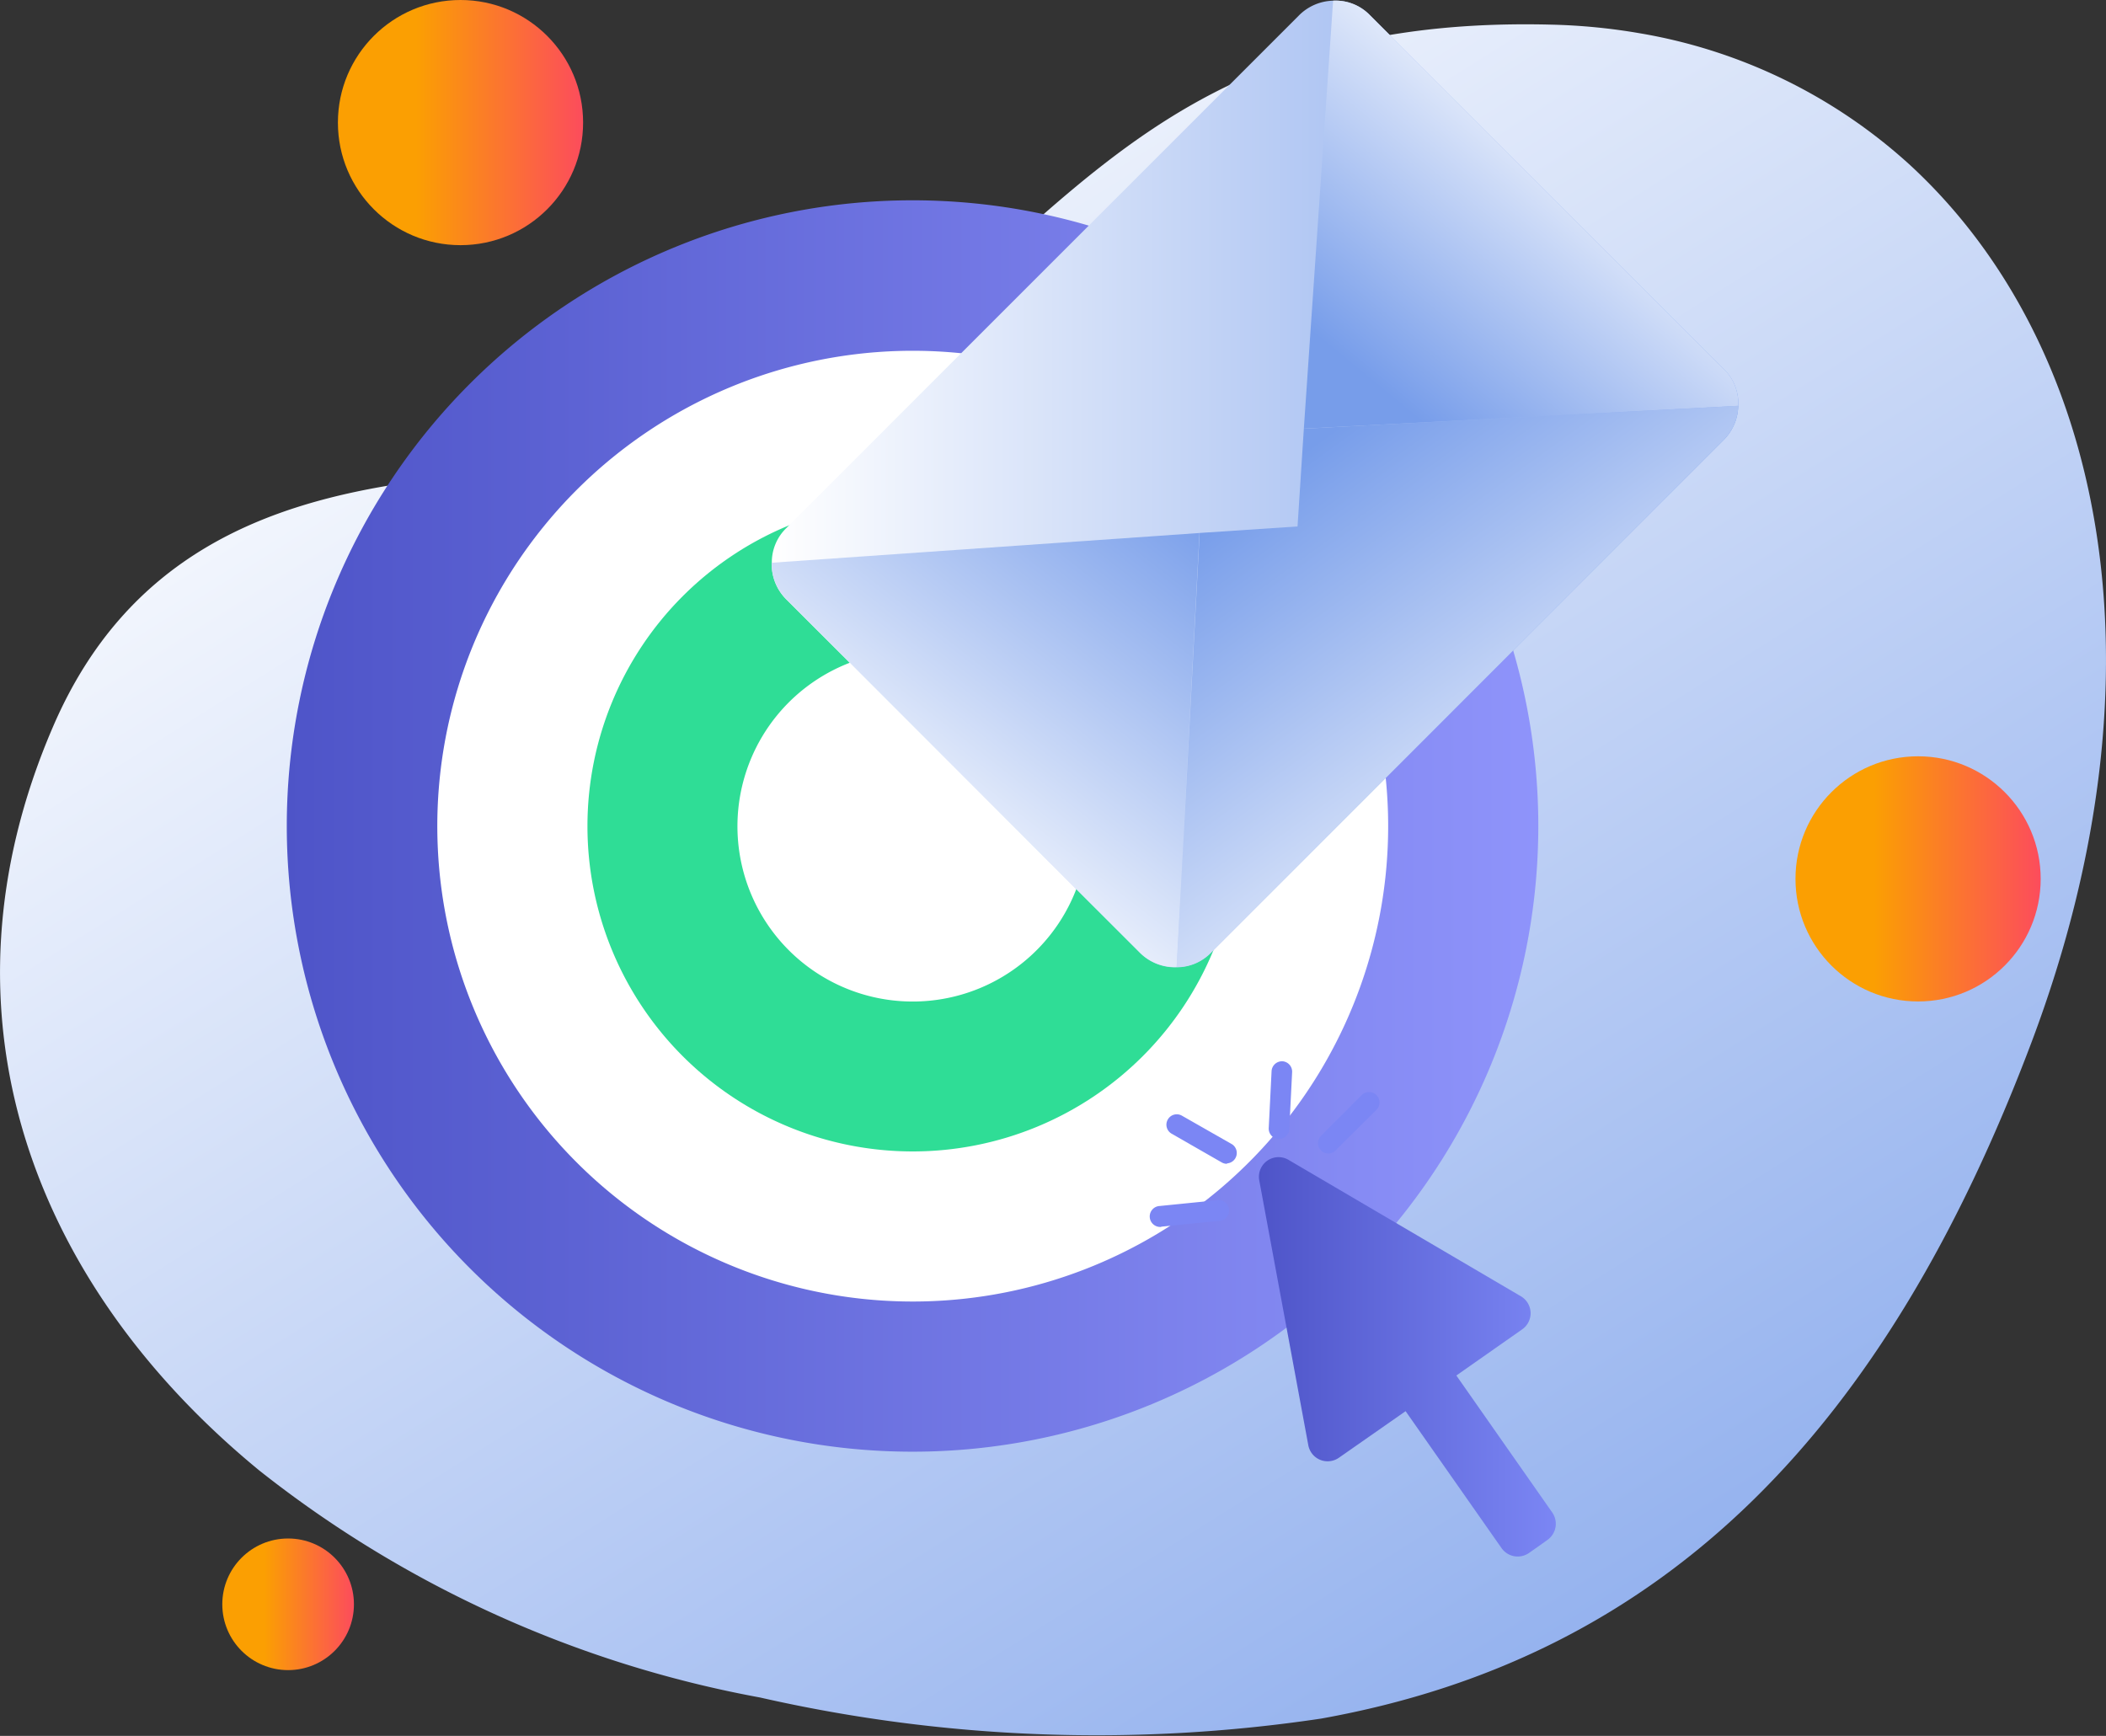 <svg xmlns="http://www.w3.org/2000/svg" xmlns:xlink="http://www.w3.org/1999/xlink" width="55.194" height="45.499" viewBox="0 0 55.194 45.499"><rect x="0" y="0" width="55.194" height="45.499" fill="#333333" stroke="none"/><defs><linearGradient id="a" x1="0.201" y1="0.074" x2="1.016" y2="1.089" gradientUnits="objectBoundingBox"><stop offset="0" stop-color="#fff"/><stop offset="1" stop-color="#779dea"/></linearGradient><linearGradient id="b" y1="0.5" x2="1" y2="0.5" gradientUnits="objectBoundingBox"><stop offset="0" stop-color="#4e54c8"/><stop offset="1" stop-color="#8f94fb"/></linearGradient><linearGradient id="c" x1="0" y1="0.5" x2="1" y2="0.5" xlink:href="#a"/><linearGradient id="d" x1="0.281" y1="0.782" x2="0.961" y2="-0.096" xlink:href="#a"/><linearGradient id="e" x1="0.775" y1="0.879" x2="0.208" y2="0.097" xlink:href="#a"/><linearGradient id="f" x1="0.723" y1="0.247" x2="0.174" y2="0.904" xlink:href="#a"/><linearGradient id="g" x1="-0.002" y1="0.499" x2="0.998" y2="0.499" gradientUnits="objectBoundingBox"><stop offset="0" stop-color="#4e54c8"/><stop offset="1" stop-color="#7b86f4"/></linearGradient><linearGradient id="h" y1="0.5" x2="1" y2="0.5" gradientUnits="objectBoundingBox"><stop offset="0" stop-color="#fb9f02"/><stop offset="0.32" stop-color="#fb9f02"/><stop offset="1" stop-color="#fc4c5c"/></linearGradient></defs><g transform="translate(0.001)"><path d="M53.251,26.649c-3.8,10.088-9.538,16.12-18.623,17.75a39.791,39.791,0,0,1-14.708-.552A29.84,29.84,0,0,1,6.8,37.9c-5.96-4.89-8.653-11.983-5.41-19.5,3.875-9,14.638-5.432,18.948-7.9,7.183-4.1,9.128-10.785,20.327-10.5a15.723,15.723,0,0,1,2.305.225,13.953,13.953,0,0,1,7.108,3.473C55.076,8.326,56.951,16.806,53.251,26.649Z" transform="translate(-0.001 0.646)" fill="url(#a)"/><path d="M32.79,16.405a16.4,16.4,0,1,1,0-.01Z" transform="translate(7.525 5.25)" fill="url(#b)"/><path d="M24.92,12.46a12.46,12.46,0,1,1-3.649-8.811A12.46,12.46,0,0,1,24.92,12.46Z" transform="translate(11.46 9.195)" fill="#fff"/><path d="M17.05,8.525A8.525,8.525,0,1,1,8.525,0,8.525,8.525,0,0,1,17.05,8.525Z" transform="translate(15.395 13.13)" fill="#2fdd96"/><path d="M9.185,4.59A4.593,4.593,0,1,1,4.593,0,4.593,4.593,0,0,1,9.185,4.59Z" transform="translate(19.327 17.065)" fill="#fff"/><path d="M24.948,9.654,15.676.382A1.25,1.25,0,0,0,14.711,0a1.307,1.307,0,0,0-.89.38L.376,13.827A1.25,1.25,0,0,0,0,14.732H0a1.293,1.293,0,0,0,.38.962l9.267,9.262a1.3,1.3,0,0,0,.965.38h0a1.25,1.25,0,0,0,.89-.373L24.948,11.512a1.3,1.3,0,0,0,.38-.892,1.25,1.25,0,0,0-.38-.965Z" transform="translate(20.227 0.018)" fill="url(#c)"/><path d="M11.213,0l-.6,11.377h0A1.3,1.3,0,0,1,9.653,11L.38,1.73A1.293,1.293,0,0,1,0,.78H0Z" transform="translate(20.222 13.97)" fill="url(#d)"/><path d="M14.715,0a1.3,1.3,0,0,1-.38.892L.89,14.337A1.25,1.25,0,0,1,0,14.71L.6,3.332l2.565-.17L3.33.6Z" transform="translate(30.84 10.637)" fill="url(#e)"/><path d="M11.385,10.619,0,11.217.767,0a1.25,1.25,0,0,1,.965.38l9.273,9.272a1.25,1.25,0,0,1,.38.965Z" transform="translate(34.17 0.018)" fill="url(#f)"/><path d="M.007.6l1.287,6.95a.515.515,0,0,0,.8.33l1.75-1.222,2.515,3.59a.518.518,0,0,0,.717.128l.235-.165.25-.178a.518.518,0,0,0,.128-.717L5.174,5.723,6.9,4.513a.515.515,0,0,0-.032-.865L.757.06A.515.515,0,0,0,.007.6Z" transform="translate(32.993 30.33)" fill="url(#g)"/><path d="M1.588,1.3a.265.265,0,0,1-.135-.035L.138.511a.272.272,0,0,1-.1-.372.27.27,0,0,1,.37-.1l1.315.75a.273.273,0,0,1-.133.5Z" transform="translate(30.567 29.204)" fill="#7b86f4"/><path d="M.287.7A.273.273,0,0,1,.259.151L1.759,0a.273.273,0,1,1,.053.542l-1.5.15Z" transform="translate(30.133 31.459)" fill="#7b86f4"/><path d="M.27,2.038H.25A.275.275,0,0,1,0,1.75L.075.25A.275.275,0,0,1,.363,0a.273.273,0,0,1,.25.285l-.075,1.5A.273.273,0,0,1,.27,2.038Z" transform="translate(33.25 27.817)" fill="#7b86f4"/><path d="M.272,1.612A.273.273,0,0,1,.08,1.147L1.147.079a.273.273,0,1,1,.385.388L.46,1.532A.273.273,0,0,1,.272,1.612Z" transform="translate(34.54 28.623)" fill="#7b86f4"/><circle cx="1.725" cy="1.725" r="1.725" transform="translate(5.825 40.325)" fill="url(#h)"/><circle cx="3.213" cy="3.213" r="3.213" transform="translate(8.855 0)" fill="url(#h)"/><circle cx="3.213" cy="3.213" r="3.213" transform="translate(47.055 19.823)" fill="url(#h)"/></g></svg>